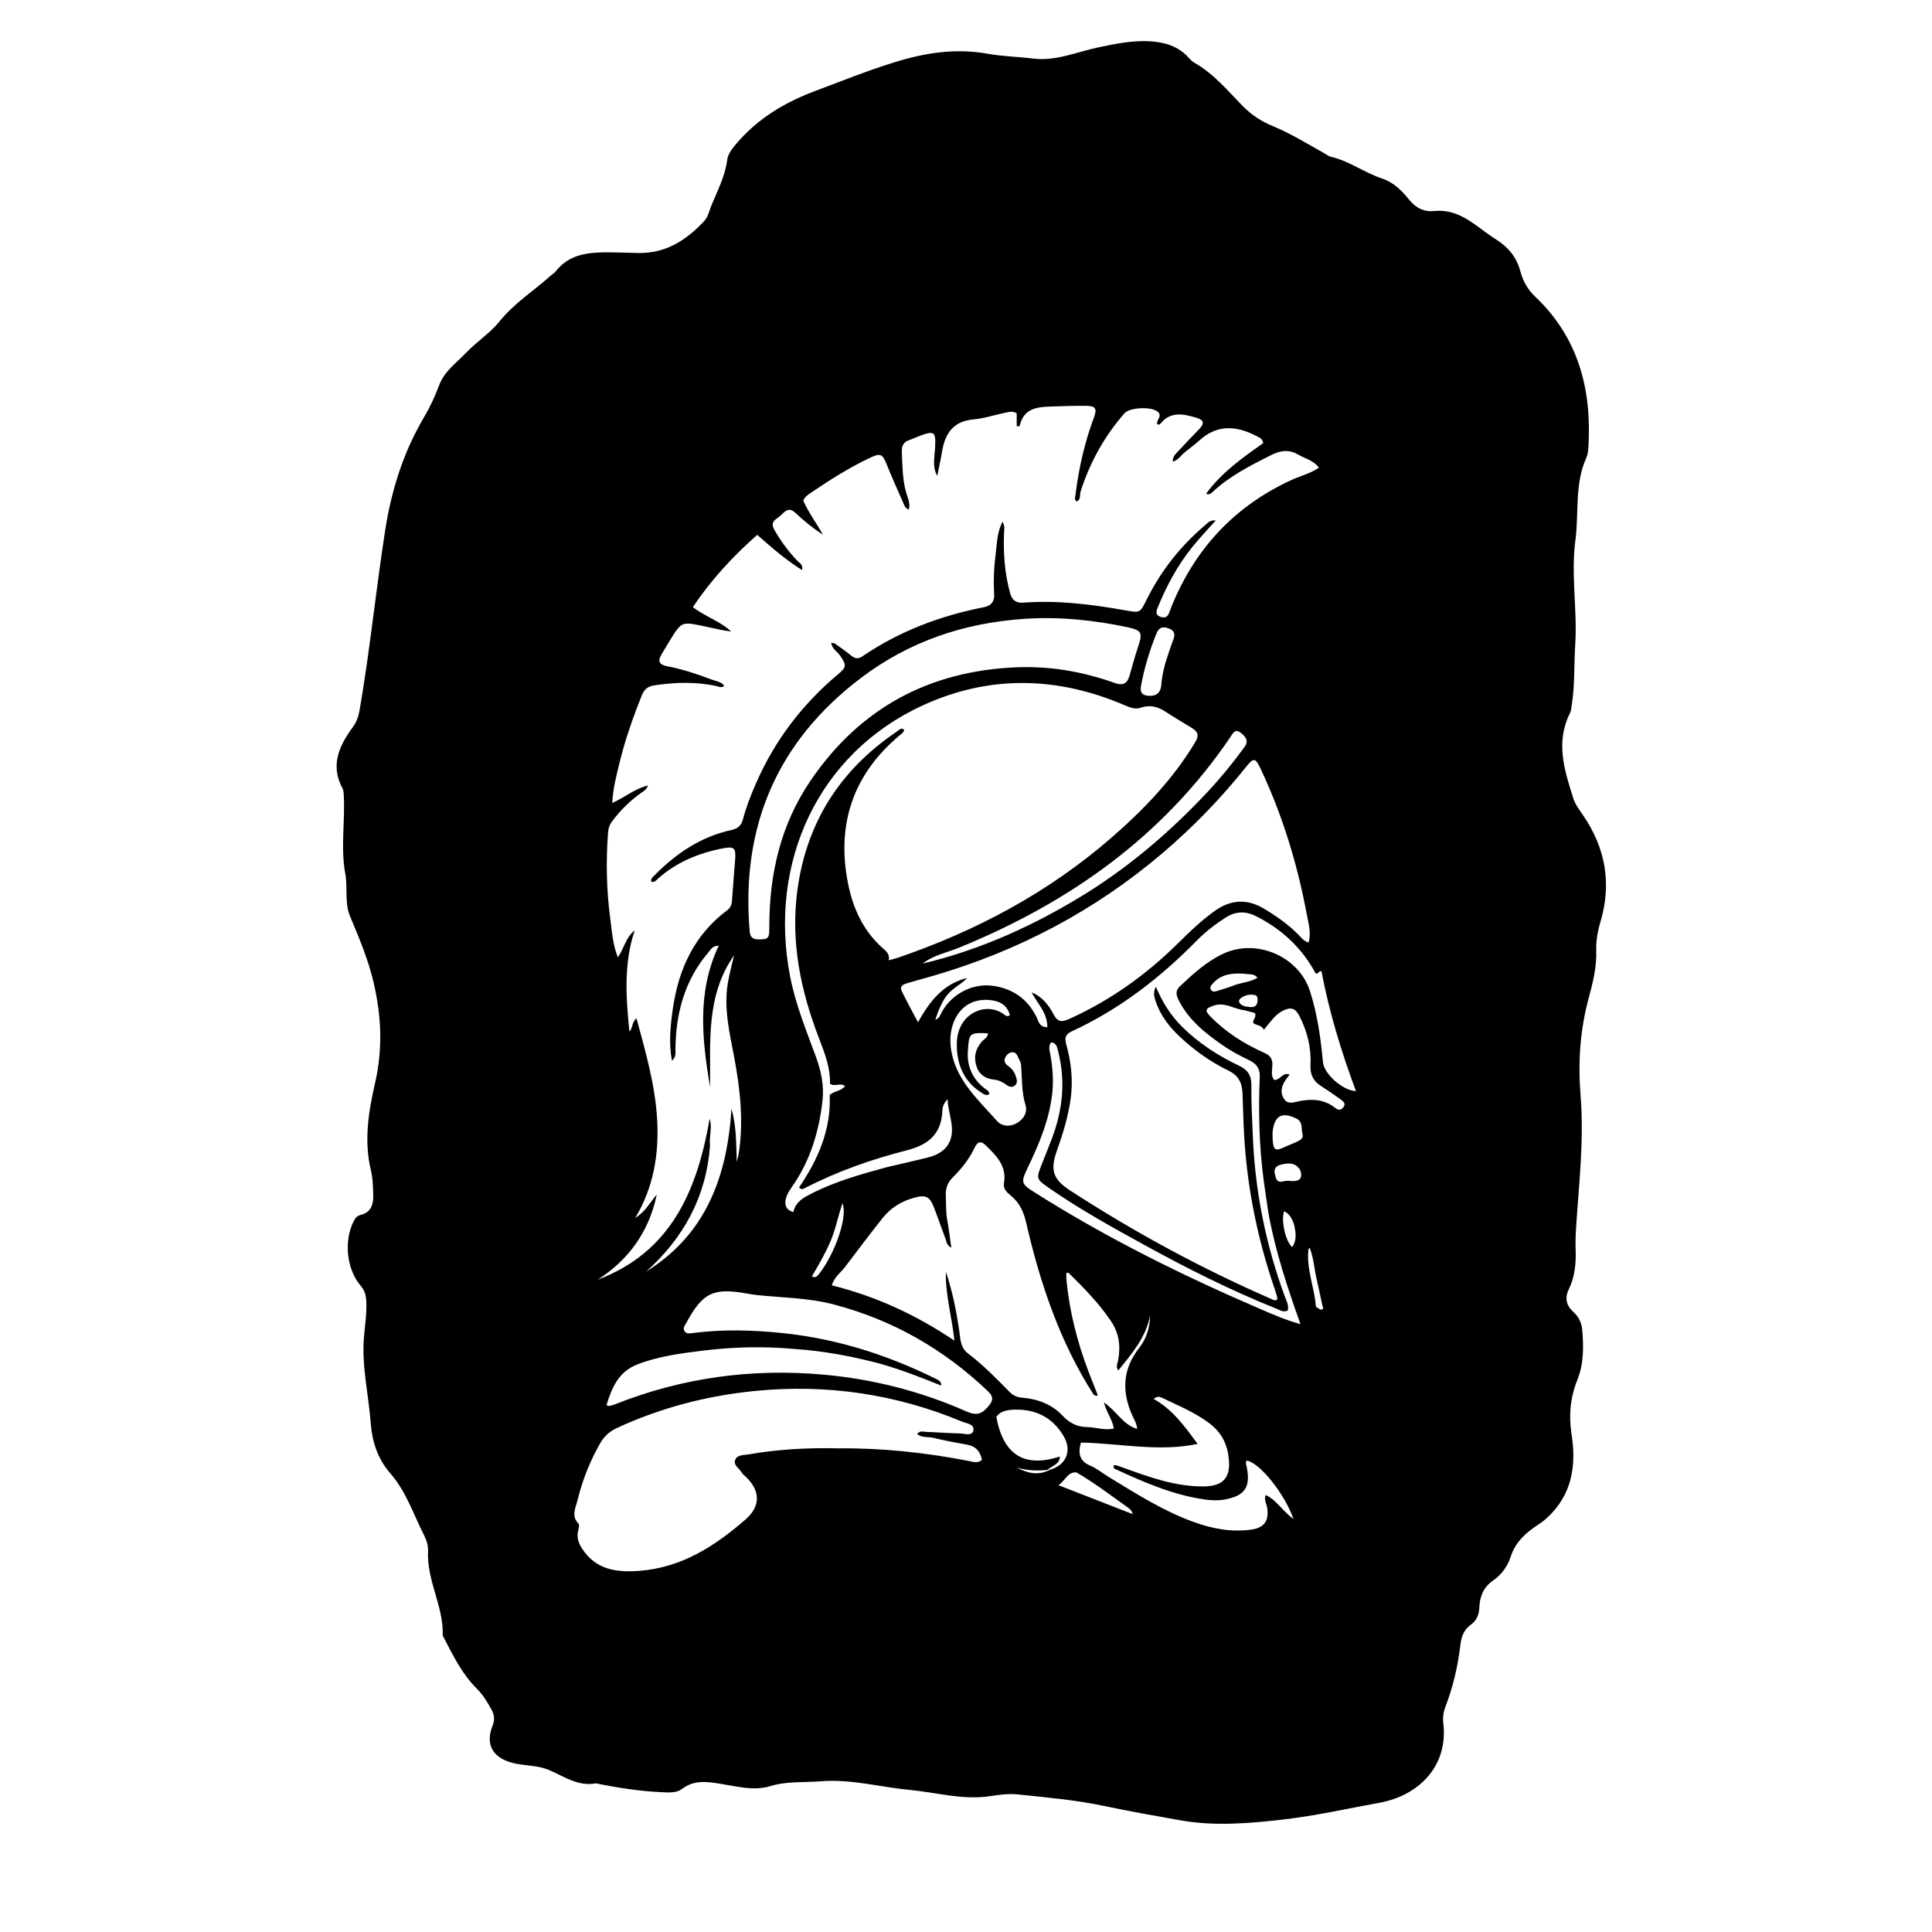 <svg version="1.1" id="Layer_1" xmlns="http://www.w3.org/2000/svg" xmlns:xlink="http://www.w3.org/1999/xlink" x="0px" y="0px"
	 width="100%" viewBox="0 0 1024 1024" enable-background="new 0 0 1024 1024" xml:space="preserve">
<path fill="#000000" opacity="1" stroke="none" 
	d="
M337.906,134.094 
	C352.872,134.452 363.705,127.326 373.158,117.259 
	C375.337,114.938 375.821,111.964 376.938,109.207 
	C380.177,101.212 384.301,93.579 385.428,84.784 
	C385.842,81.556 388.05,78.787 390.26,76.18 
	C401.458,62.978 415.726,54.355 431.694,48.36 
	C446.032,42.976 460.231,37.252 474.917,32.747 
	C490.958,27.825 506.932,25.49 523.634,28.508 
	C531.469,29.924 539.531,30.031 547.453,31.03 
	C559.66,32.569 570.697,27.503 582.187,25.098 
	C591.188,23.214 600.135,21.363 609.387,21.875 
	C617.277,22.312 624.465,24.448 629.997,30.543 
	C630.889,31.526 631.83,32.574 632.963,33.208 
	C643.336,39.023 650.738,48.155 658.896,56.42 
	C663.439,61.022 668.693,64.396 674.604,66.831 
	C684.009,70.706 692.626,76.066 701.478,80.985 
	C702.786,81.712 704.019,82.777 705.422,83.101 
	C715.136,85.347 723.178,91.511 732.462,94.598 
	C738.728,96.682 743.008,101.072 746.753,105.71 
	C750.462,110.304 754.814,112.411 760.115,111.855 
	C771.379,110.674 779.337,117.102 787.383,123.102 
	C791.199,125.947 795.434,128.12 798.937,131.662 
	C802.574,135.338 804.659,139.359 805.893,144.015 
	C807.261,149.183 809.799,153.549 813.637,157.185 
	C836.703,179.04 843.758,206.547 841.867,237.195 
	C841.755,239.008 841.554,240.949 840.818,242.569 
	C834.45,256.595 836.931,271.752 834.995,286.335 
	C832.539,304.829 836.097,323.274 834.895,341.708 
	C834.202,352.334 834.774,363.031 833.073,373.591 
	C832.835,375.069 832.771,376.677 832.121,377.969 
	C824.379,393.354 829.138,408.215 833.872,423.089 
	C834.902,426.323 836.924,428.999 838.816,431.736 
	C850.907,449.227 854.361,468.146 848.256,488.643 
	C846.771,493.632 845.862,498.696 846.041,503.909 
	C846.337,512.531 844.231,520.911 842.041,528.997 
	C837.406,546.11 836.331,563.157 837.748,580.803 
	C839.645,604.426 836.796,628.036 835.298,651.627 
	C835.066,655.281 835.004,658.96 835.127,662.618 
	C835.372,669.874 834.662,676.886 831.414,683.544 
	C829.262,687.955 830.178,692.011 833.862,695.302 
	C836.76,697.892 838.331,701.2 838.63,704.935 
	C839.348,713.916 839.505,722.766 835.992,731.484 
	C832.277,740.701 831.389,750.25 832.982,760.374 
	C835.6,777.013 833.073,792.65 819.701,804.744 
	C818.356,805.96 816.881,807.061 815.359,808.048 
	C808.805,812.297 803.237,817.241 800.707,825.079 
	C799.045,830.229 795.832,834.614 791.328,837.745 
	C786.347,841.206 784.325,846.075 784.086,851.834 
	C783.924,855.731 782.772,858.861 779.431,861.245 
	C775.982,863.706 774.557,867.451 774.073,871.591 
	C772.752,882.89 770.226,893.91 766.133,904.533 
	C765.016,907.433 764.641,910.403 764.99,913.369 
	C767.663,936.095 752.005,951.708 731.132,955.501 
	C714.277,958.565 697.49,962.356 680.504,964.333 
	C662.346,966.446 643.847,968.019 625.72,964.826 
	C612.193,962.444 598.629,960.022 585.156,957.184 
	C570.174,954.028 554.867,952.699 539.636,951.09 
	C534.635,950.562 529.642,951.24 524.705,951.995 
	C510.221,954.209 496.288,950.007 482.098,948.682 
	C466.401,947.217 450.977,942.802 435.028,944.12 
	C426.147,944.854 417.124,943.982 408.408,946.645 
	C399.451,949.383 390.675,946.824 381.877,945.455 
	C374.768,944.348 367.964,943.221 361.364,948.252 
	C358.237,950.637 353.358,950.017 349.211,949.806 
	C338.565,949.264 328.055,947.621 317.602,945.59 
	C316.948,945.462 316.256,945.131 315.644,945.243 
	C306.224,946.959 298.812,941.417 290.896,938.115 
	C284.699,935.53 278.14,935.994 271.848,934.415 
	C261.183,931.74 257.057,924.607 261.105,914.57 
	C262.243,911.746 262.098,909.017 260.653,906.385 
	C258.407,902.294 256.04,898.321 252.668,894.97 
	C244.86,887.21 240.12,877.419 235.124,867.817 
	C234.896,867.379 234.641,866.872 234.653,866.403 
	C235.039,851.196 226.154,837.63 226.874,822.35 
	C227.016,819.328 226.128,816.364 224.759,813.675 
	C219.111,802.58 215.27,790.501 206.866,780.901 
	C200.217,773.307 197.23,764.065 196.496,754.322 
	C195.348,739.075 191.608,724.037 192.912,708.581 
	C193.457,702.125 194.532,695.698 194.102,689.157 
	C193.908,686.206 193.161,683.81 191.167,681.482 
	C183.635,672.684 182.164,657.565 187.517,647.146 
	C188.321,645.58 189.347,644.372 191.112,643.95 
	C196.302,642.71 197.899,638.804 197.823,634.155 
	C197.747,629.509 197.647,624.737 196.574,620.256 
	C192.803,604.499 195.329,589.097 198.836,573.803 
	C202.945,555.88 202.167,538.317 197.948,520.445 
	C195.082,508.306 190.329,497.081 185.564,485.728 
	C182.525,478.487 184.398,470.529 183.006,463.031 
	C180.43,449.155 182.997,435.213 182.199,421.323 
	C182.133,420.17 182.083,418.882 181.559,417.908 
	C174.898,405.551 179.797,395.186 187.111,385.247 
	C189.156,382.468 190.095,379.309 190.663,376.006 
	C196.077,344.511 199.252,312.695 204.143,281.132 
	C207.395,260.145 213.643,239.997 224.545,221.484 
	C227.74,216.06 230.513,210.288 232.675,204.38 
	C235.479,196.72 241.946,192.333 247.149,186.88 
	C252.706,181.056 259.777,176.558 264.765,170.34 
	C272.523,160.672 282.87,154.226 291.855,146.122 
	C292.72,145.343 293.811,144.758 294.511,143.86 
	C301.991,134.265 312.602,133.667 323.433,133.743 
	C328.097,133.775 332.759,133.975 337.906,134.094 
M556.727,778.906 
	C565.048,776.491 568.279,769.013 563.847,761.358 
	C558.427,751.997 550.046,747.24 539.177,747.125 
	C534.625,747.076 530.242,747.62 528.076,751.062 
	C531.786,770.923 542.721,778.181 561.735,771.977 
	C561.739,776.074 557.875,776.749 555.105,779.115 
	C549.571,779.622 544.087,779.445 538.715,777.793 
	C544.321,780.607 549.989,782.483 556.727,778.906 
M376.319,607.417 
	C374.294,634.309 362.348,656.167 342.443,673.991 
	C374.378,654.121 385.453,623.289 387.686,587.679 
	C390.417,596.988 390.146,606.373 390.501,615.737 
	C391.053,613.986 391.44,612.227 391.695,610.449 
	C394.108,593.582 392.257,576.949 389.138,560.345 
	C386.718,547.462 383.549,534.586 385.727,521.317 
	C386.554,516.282 387.936,511.339 389.065,506.353 
	C374.061,527.761 376.592,552.253 376.375,576.321 
	C372.115,551.01 369.276,525.826 380.956,501.221 
	C377.623,501.215 376.661,503.364 375.34,504.922 
	C362.882,519.612 358.225,536.961 357.996,555.835 
	C357.972,557.79 358.581,560.044 356.125,562.234 
	C354.376,552.43 355.36,543.367 356.665,534.371 
	C359.69,513.506 368.046,495.489 385.36,482.499 
	C387.124,481.175 387.822,479.599 387.962,477.429 
	C388.432,470.127 389.113,462.838 389.648,455.539 
	C390.102,449.346 389.126,448.481 382.975,449.68 
	C370.344,452.144 358.764,456.882 348.978,465.494 
	C347.935,466.411 347.016,467.816 345.208,467.356 
	C344.761,465.698 346.008,464.855 346.871,463.979 
	C358.311,452.361 371.444,443.475 387.593,439.944 
	C391.294,439.135 392.953,437.446 393.856,433.977 
	C395.491,427.69 397.893,421.649 400.478,415.682 
	C410.397,392.785 425.025,373.444 444.135,357.426 
	C448.802,353.514 448.698,352.532 445.273,347.486 
	C443.81,345.332 441,344.013 440.539,340.748 
	C441.503,340.881 442.09,340.79 442.435,341.036 
	C445.279,343.066 448.161,345.056 450.863,347.264 
	C452.882,348.913 454.564,349.581 457.049,347.892 
	C476.621,334.588 498.293,326.375 521.417,321.846 
	C525.474,321.051 527.165,318.781 526.921,314.891 
	C526.461,307.547 526.875,300.219 527.793,292.962 
	C528.468,287.622 528.469,282 531.394,276.497 
	C532.759,279.013 532.211,280.863 532.147,282.654 
	C531.771,293.357 532.493,303.925 535.357,314.315 
	C536.365,317.97 538.443,319.725 542.156,319.437 
	C560.561,318.012 578.681,320.321 596.735,323.542 
	C604.147,324.864 604.24,324.898 607.712,317.893 
	C615.294,302.594 625.632,289.476 638.639,278.45 
	C640.085,277.223 641.366,275.5 644.38,275.85 
	C640.057,280.712 635.856,285.077 632.066,289.774 
	C624.162,299.57 618.251,310.555 613.54,322.198 
	C612.73,324.202 612.386,326.028 615.179,326.961 
	C617.69,327.799 618.97,326.771 619.766,324.564 
	C620.106,323.624 620.45,322.686 620.823,321.759 
	C633.199,291.012 654.163,268.406 684.371,254.465 
	C689.152,252.258 694.405,251.051 699.084,247.883 
	C696.163,243.977 691.768,243.09 688.112,240.974 
	C683.034,238.035 678.516,238.781 673.559,241.284 
	C662.684,246.777 651.839,252.243 642.815,260.66 
	C642.048,261.376 641.265,262.492 639.26,261.672 
	C647.54,250.304 658.788,242.499 669.561,234.808 
	C669.028,232.445 667.687,232.027 666.533,231.413 
	C655.862,225.733 645.51,224.558 635.745,233.404 
	C633.281,235.636 630.572,237.597 627.979,239.687 
	C625.991,241.29 624.654,243.75 621.614,244.714 
	C621.483,242.069 623.028,240.682 624.297,239.304 
	C628.018,235.263 631.873,231.343 635.662,227.364 
	C638.534,224.348 638.098,222.623 634.137,221.433 
	C627.276,219.372 620.497,217.837 615.051,224.564 
	C614.664,225.042 613.954,225.377 613.294,224.636 
	C612.928,222.518 616.195,220.579 613.699,218.292 
	C610.538,215.395 598.818,215.828 595.988,219.06 
	C585.301,231.266 577.618,245.156 572.714,260.617 
	C572.161,262.358 573.1,264.794 570.612,265.803 
	C569.255,264.702 569.884,263.383 570.041,262.122 
	C571.789,248.041 574.93,234.305 579.907,220.989 
	C581.56,216.568 580.581,215.153 575.786,215.105 
	C569.291,215.041 562.791,215.257 556.298,215.488 
	C549.234,215.74 542.584,216.774 540.605,225.285 
	C540.469,225.871 539.783,226.303 538.877,225.72 
	C538.877,223.558 538.877,221.293 538.877,219.047 
	C536.877,217.784 534.887,218.315 532.969,218.715 
	C527.27,219.903 521.644,221.785 515.892,222.301 
	C505.06,223.274 500.848,229.928 499.27,239.537 
	C498.571,243.797 497.606,248.013 496.761,252.248 
	C493.958,247.183 495.401,242.134 495.631,237.118 
	C496.016,228.722 495.237,228.155 487.5,231.022 
	C485.627,231.716 483.816,232.583 481.928,233.229 
	C478.948,234.249 477.858,236.319 477.986,239.365 
	C478.287,246.506 478.277,253.634 480.17,260.656 
	C480.963,263.599 482.639,266.627 481.705,270.09 
	C479.521,269.304 479.191,267.51 478.549,266.066 
	C475.642,259.523 472.722,252.981 470.05,246.341 
	C467.695,240.491 466.698,239.976 460.842,242.769 
	C450.134,247.875 440.125,254.173 430.333,260.823 
	C428.597,262.002 426.633,263.097 425.749,265.354 
	C428.528,271.718 432.826,277.244 436.145,283.418 
	C430.837,279.926 426.09,276.077 421.661,271.892 
	C419.318,269.678 417.48,269.699 415.282,271.771 
	C414.072,272.913 412.841,274.066 411.477,275.006 
	C408.985,276.725 409.164,278.619 410.527,280.997 
	C413.944,286.961 418,292.416 422.756,297.376 
	C423.813,298.478 425.678,299.164 425.147,302.171 
	C416.423,296.731 409.025,290.245 401.349,283.488 
	C388.263,294.985 376.829,307.491 367.218,321.786 
	C373.997,326.936 381.751,329.275 387.555,334.72 
	C382.334,334.082 377.411,332.778 372.43,331.755 
	C361.311,329.473 361.217,329.554 355.236,339.143 
	C353.649,341.687 352.176,344.301 350.608,346.857 
	C348.42,350.424 349.455,352.311 353.508,353.088 
	C361.709,354.659 369.613,357.307 377.406,360.246 
	C379.61,361.078 382.276,361.269 383.886,363.499 
	C382.432,364.763 381.186,363.964 379.926,363.683 
	C368.871,361.222 357.794,361.591 346.674,363.278 
	C343.325,363.786 341.431,365.39 340.17,368.546 
	C335.595,380 331.484,391.608 328.542,403.582 
	C326.825,410.57 324.913,417.575 324.489,425.589 
	C331.153,422.702 336.235,418.049 343.522,416.306 
	C342.372,418.984 340.713,419.578 339.415,420.521 
	C333.707,424.667 328.756,429.56 324.518,435.2 
	C323.173,436.989 322.456,438.851 322.284,441.135 
	C321.135,456.463 321.415,471.768 323.464,486.98 
	C324.37,493.709 324.734,500.647 327.497,507.432 
	C330.833,502.519 331.727,496.714 336.387,493.166 
	C330.53,510.763 331.752,528.493 333.605,546.825 
	C335.537,544.557 334.831,541.805 337.356,539.713 
	C342.21,557.624 347.215,574.959 348.292,593.125 
	C349.387,611.619 346.413,629.283 336.713,645.521 
	C341.891,642.386 344.526,637.354 348.115,633.102 
	C344.032,652.622 333.444,667.565 316.786,678.293 
	C355.985,663.426 369.529,630.733 376.141,592.951 
	C377.65,597.53 375.776,602.039 376.319,607.417 
M470.242,618.582 
	C477.362,616.914 484.499,615.318 491.595,613.557 
	C497.797,612.018 502.956,608.736 504.255,602.175 
	C505.508,595.847 502.635,589.791 502.177,582.61 
	C500,585.026 499.545,586.905 499.482,588.618 
	C499.033,600.886 492.179,606.754 480.724,609.673 
	C461.998,614.443 443.768,620.841 426.521,629.749 
	C425.634,630.207 424.716,630.696 423.514,629.393 
	C433.466,614.717 440.55,598.895 439.758,580.361 
	C441.923,578.282 445.738,578.435 447.89,575.674 
	C445.34,573.584 442.675,576.231 439.909,574.417 
	C440.193,566.143 437.164,558.26 434.104,550.344 
	C424.315,525.016 418.95,499.023 422.647,471.71 
	C427.518,435.729 445.414,407.933 475.373,387.724 
	C476.417,387.02 477.505,385.447 479.195,386.714 
	C479.022,388.33 477.742,388.971 476.752,389.803 
	C452.015,410.596 443.228,437.049 449.506,468.444 
	C452.088,481.356 457.481,493.214 467.538,502.256 
	C469.6,504.11 471.714,505.49 471.043,508.956 
	C472.918,508.456 474.211,508.193 475.451,507.77 
	C517.185,493.537 555.502,473.154 588.916,444.139 
	C606.083,429.233 621.772,412.968 633.555,393.262 
	C635.634,389.784 634.892,387.811 631.853,385.942 
	C627.031,382.976 622.156,380.093 617.407,377.015 
	C613.382,374.407 609.273,373.502 604.611,375.108 
	C601.789,376.079 599.146,375.095 596.445,373.933 
	C560.655,358.536 524.614,357.533 489.018,373.9 
	C433.348,399.497 407.157,457.515 418.77,517.498 
	C421.636,532.303 427.336,546.161 432.488,560.208 
	C435.223,567.667 436.832,575.477 435.961,583.226 
	C434.124,599.586 429.487,615.163 419.865,628.895 
	C418.542,630.784 417.187,632.836 416.603,635.016 
	C415.754,638.188 416.203,641.218 420.512,642.418 
	C421.647,637.013 425.77,634.852 429.973,632.689 
	C442.499,626.242 455.961,622.472 470.242,618.582 
M672.441,643.882 
	C671.525,637.631 670.528,631.391 669.71,625.128 
	C667.355,607.086 666.943,588.958 667.7,570.805 
	C667.888,566.292 665.953,563.789 662.029,561.903 
	C657.242,559.602 652.478,557.098 648.13,554.071 
	C638.803,547.577 629.902,540.562 624.665,530.002 
	C623.354,527.358 622.924,525.06 625.336,522.785 
	C632.382,516.142 639.511,509.604 648.409,505.459 
	C666.007,497.261 688.391,506.882 694.325,525.342 
	C698.261,537.587 700.014,550.286 701.203,563.054 
	C701.756,568.985 711.394,578.001 718.693,578.32 
	C710.881,557.34 704.467,536.29 700.412,514.79 
	C698.765,514.466 698.986,516.558 697.271,515.866 
	C696.895,515.19 696.372,514.192 695.797,513.226 
	C688.524,500.997 678.36,491.932 665.679,485.574 
	C660.131,482.792 654.851,482.968 649.603,486.342 
	C644.115,489.87 638.952,493.804 634.386,498.455 
	C614.967,518.238 593.343,534.974 568.044,546.643 
	C564.929,548.079 564.121,549.904 565.087,553.366 
	C567.744,562.881 568.852,572.551 567.451,582.496 
	C566.141,591.796 563.475,600.65 560.322,609.441 
	C556.487,620.135 557.917,624.968 567.375,631.101 
	C601.259,653.073 636.655,672.279 673.69,688.419 
	C674.639,688.832 675.728,689.704 676.97,688.768 
	C676.941,688.272 676.992,687.765 676.869,687.304 
	C676.524,686.021 676.144,684.744 675.713,683.487 
	C666.635,657.068 661.049,629.991 659.442,602.042 
	C659.011,594.557 658.833,587.08 658.573,579.599 
	C658.38,574.043 656.537,570.058 651.016,567.397 
	C641.538,562.83 633,556.654 625.282,549.442 
	C619.609,544.141 615.004,538.095 612.49,530.631 
	C611.727,528.365 611.092,526.13 612.597,522.973 
	C616.182,531.33 620.48,538.142 626.344,544.011 
	C635.19,552.861 645.532,559.519 656.693,564.826 
	C661.723,567.217 663.358,570.344 663.263,575.678 
	C663.112,584.159 663.664,592.654 663.978,601.141 
	C665.07,630.639 670.734,659.231 680.903,686.947 
	C681.786,689.352 683.198,691.758 682.585,694.578 
	C680.196,695.787 678.327,694.346 676.401,693.575 
	C652.394,683.96 629.327,672.374 606.691,659.932 
	C589.178,650.305 571.667,640.64 555.266,629.149 
	C549.344,625 549.274,624.439 551.952,617.598 
	C553.774,612.946 555.684,608.329 557.456,603.659 
	C563.213,588.492 564.917,573.018 560.806,557.135 
	C560.285,555.12 560.091,552.806 557.087,552.462 
	C555.471,554.745 556.377,557.008 556.756,559.219 
	C557.885,565.794 558.462,572.324 557.753,579.061 
	C556.261,593.25 550.891,606.064 544.816,618.708 
	C540.99,626.673 541.062,627.363 548.346,631.978 
	C586.435,656.111 626.715,676.03 668.076,693.833 
	C674.725,696.695 681.375,699.629 689.29,701.843 
	C682.409,682.604 676.25,664.018 672.441,643.882 
M579.713,739.297 
	C561.722,711.308 551.344,680.293 543.919,648.181 
	C542.578,642.385 540.503,637.604 535.902,633.823 
	C533.883,632.163 531.596,630.145 532.119,627.158 
	C533.751,617.829 527.866,612.311 522.09,606.713 
	C519.64,604.339 517.879,605.584 516.676,608.109 
	C513.769,614.208 509.697,619.43 504.902,624.135 
	C502.251,626.736 501.123,629.866 501.302,633.616 
	C501.507,637.933 501.234,642.252 502.045,646.561 
	C502.93,651.27 503.451,656.047 504.203,661.305 
	C501.688,660.003 501.718,658.136 501.156,656.657 
	C499.03,651.054 497.124,645.367 494.943,639.786 
	C492.768,634.222 490.635,633.206 484.883,634.72 
	C478.076,636.511 472.239,640.03 467.865,645.519 
	C461.016,654.113 454.412,662.903 447.78,671.666 
	C445.601,674.544 442.335,676.612 440.852,681.258 
	C464.262,687.056 485.765,696.992 505.857,710.574 
	C504.558,698.08 501.046,686.324 501.317,674.071 
	C504.815,684.264 506.846,694.749 508.43,705.352 
	C509.074,709.67 508.895,714.209 513.142,717.429 
	C521.118,723.477 528.12,730.656 535.13,737.782 
	C536.992,739.674 538.967,740.567 541.67,740.785 
	C549.877,741.444 557.458,744.255 563.128,750.28 
	C566.839,754.222 570.887,756.324 576.088,756.368 
	C580.765,756.407 585.41,758.317 590.37,757.135 
	C589.506,752.112 586.384,748.485 585.082,743.284 
	C591.737,747.799 595.103,755.07 602.69,757.37 
	C602.586,754.703 601.371,752.858 600.473,750.937 
	C594.467,738.087 594.752,725.922 603.807,714.377 
	C607.651,709.476 609.474,703.636 609.591,697.215 
	C607.339,708.913 599.952,717.433 592.721,726.353 
	C591.316,724.392 592.211,722.974 592.504,721.569 
	C594.067,714.075 593.271,706.871 589,700.469 
	C582.6,690.874 574.545,682.661 566.337,674.617 
	C566.199,674.482 565.741,674.672 565.195,674.74 
	C565.195,675.869 565.101,677.022 565.21,678.155 
	C566.803,694.821 570.841,710.907 576.77,726.537 
	C578.246,730.428 579.83,734.277 581.327,738.16 
	C581.735,739.217 582.419,740.633 579.713,739.297 
M444.5,767.653 
	C467.708,767.435 490.649,769.914 513.413,774.326 
	C515.685,774.767 518.247,775.804 520.43,773.74 
	C519.579,769.153 517.1,766.533 512.588,765.717 
	C506.542,764.624 500.491,763.504 494.525,762.055 
	C491.794,761.392 488.628,762.179 486.075,760.071 
	C487.542,758.11 489.33,758.87 490.84,758.923 
	C496.826,759.134 502.804,759.626 508.79,759.757 
	C511.274,759.811 515.173,761.306 515.883,758.299 
	C516.71,754.797 512.365,754.502 509.987,753.512 
	C474.743,738.832 438.08,733.477 400.102,737.24 
	C374.737,739.752 350.379,746.081 327.19,756.77 
	C323.283,758.571 320.283,761.115 318.113,764.938 
	C312.73,774.418 308.702,784.42 306.145,794.982 
	C305.147,799.102 302.567,803.437 306.607,807.565 
	C307.162,808.133 306.843,809.844 306.537,810.914 
	C305.475,814.62 306.585,817.843 308.559,820.86 
	C315.845,831.997 326.715,833.507 338.845,832.583 
	C361.31,830.871 378.964,819.474 395.251,805.255 
	C403.251,798.272 403.06,789.98 395.165,782.625 
	C394.436,781.945 393.596,781.299 393.109,780.462 
	C391.82,778.246 388.549,776.552 389.702,773.7 
	C390.806,770.966 394.24,771.294 396.764,770.855 
	C412.225,768.164 427.821,767.264 444.5,767.653 
M500.655,529.236 
	C498.573,532.596 497.139,536.217 495.747,540.481 
	C497.573,539.818 498.001,538.739 498.486,537.726 
	C503.552,527.135 515.356,520.753 526.794,522.568 
	C537.019,524.189 544.575,529.516 549.293,538.876 
	C550.417,541.106 550.763,544.501 555.122,544.403 
	C555.162,536.821 549.871,531.89 546.775,525.989 
	C552.494,528.276 555.894,532.833 558.501,537.769 
	C560.747,542.021 563.073,541.699 566.823,540.009 
	C588.499,530.237 607.466,516.658 624.335,499.993 
	C630.492,493.91 636.718,487.894 643.806,482.835 
	C652.304,476.769 660.892,476.215 669.932,481.612 
	C676.541,485.557 682.77,489.941 688.208,495.427 
	C689.741,496.972 691.067,498.956 693.65,499.525 
	C694.998,494.262 693.541,489.571 692.671,484.892 
	C687.694,458.116 679.81,432.245 668.21,407.564 
	C665.34,401.459 664.438,401.483 660.353,406.59 
	C647.106,423.151 632.42,438.322 616.267,452.081 
	C580.483,482.561 539.858,503.985 494.802,517.142 
	C490.174,518.494 485.514,519.733 480.889,521.094 
	C478.893,521.681 476.671,522.595 477.906,525.197 
	C480.366,530.382 483.183,535.398 486.564,541.837 
	C493.007,530.139 500.375,521.31 512.656,518.35 
	C509.089,522.119 503.904,524.069 500.655,529.236 
M598.651,358.152 
	C600.204,352.891 601.611,347.581 603.347,342.381 
	C605.658,335.455 605.06,334.021 597.768,332.474 
	C579.811,328.665 561.77,326.772 543.293,327.98 
	C511.167,330.081 481.922,339.919 456.301,359.346 
	C411.82,393.072 392.628,438.182 397.346,493.654 
	C397.581,496.413 398.718,497.829 401.718,497.877 
	C407.234,497.963 407.774,497.496 407.756,491.603 
	C407.673,463.679 413.638,437.318 429.469,413.969 
	C455.578,375.46 492.254,355.608 538.671,353.684 
	C556.52,352.944 573.82,355.958 590.612,361.903 
	C594.328,363.219 597.126,363.245 598.651,358.152 
M421.724,715.044 
	C405.418,713.503 389.114,713.831 372.893,715.82 
	C361.026,717.275 349.106,718.809 337.823,723.163 
	C327.882,727 324.269,735.474 321.457,744.776 
	C322.353,745.035 322.685,745.249 322.953,745.188 
	C323.924,744.965 324.904,744.725 325.827,744.358 
	C361.598,730.135 398.642,725.128 436.947,728.629 
	C463.04,731.014 488.078,737.452 511.99,747.99 
	C516.927,750.166 519.742,749.976 523.352,745.955 
	C526.32,742.651 526.965,740.562 523.567,737.325 
	C500.181,715.05 473.074,699.523 441.747,691.346 
	C428.26,687.825 414.413,687.833 400.715,686.356 
	C399.067,686.178 397.429,685.881 395.795,685.588 
	C378.122,682.413 372.468,685.124 363.882,700.933 
	C363.108,702.358 361.73,703.783 362.791,705.509 
	C363.866,707.256 365.79,706.707 367.369,706.506 
	C383.139,704.498 398.866,704.921 414.662,706.543 
	C443.347,709.487 470.278,718.078 496.009,730.795 
	C497.204,731.385 498.818,731.78 498.914,734.399 
	C486.365,729.396 474.195,724.571 461.471,721.493 
	C448.695,718.404 435.792,715.99 421.724,715.044 
M650.923,770.517 
	C649.794,763.791 646.453,758.439 640.995,754.358 
	C633.323,748.621 624.534,744.969 615.97,740.899 
	C614.816,740.351 613.55,739.786 611.446,741.456 
	C621.656,747.138 628.052,756.224 634.766,765.299 
	C614.238,769.665 593.468,764.982 572.919,764.588 
	C571.189,770.552 572.294,774.471 577.907,776.847 
	C581.236,778.257 584.133,780.674 587.26,782.579 
	C601.76,791.413 616.072,800.594 632.141,806.491 
	C642.111,810.149 652.287,812.194 662.954,810.763 
	C670.059,809.81 672.728,806.148 671.613,799.023 
	C671.29,796.958 669.797,795.046 670.841,792.396 
	C676.799,795.135 679.908,801.167 685.585,805.055 
	C680.639,791.274 667.539,775.183 660.723,774.114 
	C660.045,775.244 660.54,776.346 660.77,777.478 
	C662.944,788.21 659.89,792.745 649.249,794.749 
	C645.763,795.405 642.311,795.285 638.82,794.799 
	C622.279,792.499 607.154,785.998 592.163,779.11 
	C591.289,778.708 589.783,778.475 590.291,776.646 
	C590.777,776.646 591.284,776.535 591.718,776.666 
	C592.989,777.05 594.233,777.524 595.484,777.974 
	C609.119,782.878 622.736,787.855 637.525,787.841 
	C648.891,787.83 653.018,782.812 650.923,770.517 
M659.275,535.398 
	C653.939,534.745 649.136,530.992 643.309,532.987 
	C638.773,534.54 638.342,535.496 641.706,538.919 
	C649.857,547.216 659.548,553.311 670.089,558.023 
	C673.114,559.376 674.44,561.029 674.401,564.364 
	C674.37,567.031 673.394,569.974 675.3,572.362 
	C678.501,572.724 679.695,568.076 683.552,569.558 
	C682.728,570.631 682.09,571.375 681.547,572.183 
	C679.503,575.227 678.296,578.445 680.279,581.964 
	C682.389,585.71 685.621,584.242 688.689,583.632 
	C695.266,582.323 701.691,582.649 707.203,586.856 
	C709.007,588.233 710.232,588.846 711.8,587.129 
	C713.684,585.067 711.974,583.747 710.51,582.686 
	C707.145,580.247 703.727,577.869 700.219,575.643 
	C696.042,572.994 694.311,569.565 694.579,564.421 
	C695.053,555.32 692.885,546.632 688.698,538.471 
	C686.647,534.472 684.288,533.479 679.916,535.72 
	C675.547,537.959 673.195,541.906 669.864,545.806 
	C668.471,543.082 665.692,543.527 664.221,542.215 
	C663.925,540.114 666.248,539.03 665.07,536.901 
	C663.534,536.483 661.803,536.012 659.275,535.398 
M576.516,472.963 
	C600.064,458.131 620.945,440.109 639.934,419.84 
	C647.001,412.295 653.533,404.297 659.606,395.926 
	C662.052,392.554 660.152,390.405 657.599,388.387 
	C654.604,386.018 653.524,388.605 652.249,390.488 
	C616.455,443.35 566.836,478.388 508.467,502.22 
	C501.92,504.893 494.779,506.201 489.015,510.73 
	C520.116,503.284 548.826,490.233 576.516,472.963 
M541.117,563.693 
	C540.79,562.928 540.534,562.122 540.12,561.408 
	C539.24,559.888 538.905,557.62 536.593,557.707 
	C534.852,557.773 533.52,559.01 532.78,560.597 
	C531.652,563.014 533.361,564.244 534.998,565.494 
	C536.923,566.963 538.031,568.937 538.672,571.276 
	C539.102,572.845 539.267,574.221 537.867,575.343 
	C536.459,576.47 535.046,576.131 533.738,575.182 
	C531.698,573.701 529.619,572.511 526.987,572.241 
	C522.556,571.787 519.137,569.845 517.602,565.262 
	C515.959,560.359 516.967,556.125 520.229,552.254 
	C521.445,550.811 523.575,550.009 523.657,547.671 
	C513.416,547.158 513.676,547.884 512.996,556.927 
	C512.396,564.884 515.294,571.58 521.616,576.69 
	C522.687,577.556 524.377,578.052 524.359,579.95 
	C522.469,581.076 521.112,579.717 519.822,578.884 
	C510.316,572.752 506.89,563.181 507.141,552.718 
	C507.524,536.81 522.919,530.663 532.111,537.635 
	C532.942,538.265 534.052,539.124 535.245,538.041 
	C534.063,533.613 531.178,531.076 526.255,530.269 
	C510.504,527.686 502.437,540.86 503.874,554.564 
	C505.659,571.586 517.972,582.32 528.338,594.061 
	C530.909,596.972 535.13,597.476 538.967,595.246 
	C542.718,593.066 544.703,589.471 543.502,585.568 
	C541.351,578.581 541.799,571.504 541.117,563.693 
M617.66,351.41 
	C619.029,347.332 620.26,343.2 621.813,339.194 
	C622.892,336.411 622.751,334.428 619.711,333.174 
	C616.578,331.882 614.31,332.328 612.939,335.758 
	C609.303,344.856 606.44,354.17 604.718,363.823 
	C604.103,367.275 605.719,368.677 609.073,368.81 
	C613.265,368.975 615.263,366.777 615.524,362.928 
	C615.773,359.263 616.531,355.732 617.66,351.41 
M570.616,780.433 
	C565.876,779.889 564.651,784.83 560.98,787.178 
	C574.099,792.287 587.217,797.396 600.336,802.505 
	C599.916,800.854 599.146,799.981 598.222,799.326 
	C589.297,793.006 580.642,786.29 570.616,780.433 
M674.452,601.12 
	C674.485,602.118 674.499,603.116 674.555,604.113 
	C674.866,609.612 676.021,610.292 680.857,607.982 
	C682.952,606.981 685.156,606.211 687.259,605.225 
	C688.944,604.436 691.029,603.284 690.402,601.279 
	C689.514,598.435 690.774,594.631 687.141,592.869 
	C679.547,589.184 675.704,591.171 674.569,599.347 
	C674.523,599.676 674.504,600.009 674.452,601.12 
M433.659,675.782 
	C442.418,665.05 449.471,644.876 446.543,637.756 
	C444.131,644.708 442.896,651.578 440.16,657.971 
	C437.404,664.411 433.867,670.459 430.328,676.478 
	C431.986,677.371 432.598,676.774 433.659,675.782 
M659.266,516.098 
	C653.098,515.67 647.24,516.281 642.808,521.288 
	C641.954,522.252 640.898,523.422 641.994,524.806 
	C642.845,525.88 644.073,525.575 645.223,525.197 
	C648.064,524.261 650.977,523.501 653.741,522.378 
	C657.761,520.745 662.355,520.693 666.533,518.208 
	C664.477,515.791 662.138,516.558 659.266,516.098 
M689.277,620.455 
	C686.851,616.116 683.107,616.228 678.973,617.276 
	C676.233,617.972 675.066,619.446 675.703,622.284 
	C676.277,624.842 676.769,627.183 680.444,626.077 
	C681.952,625.622 683.71,626.001 685.354,625.996 
	C688.597,625.985 690.46,624.77 689.277,620.455 
M699.792,694.078 
	C702.136,694.289 701.052,692.716 700.867,691.824 
	C699.893,687.12 698.847,682.43 697.794,677.743 
	C696.588,672.371 696.247,666.787 694.215,661.446 
	C693.76,661.788 693.548,661.865 693.535,661.968 
	C692.243,672.389 696.655,682.094 697.416,692.266 
	C697.458,692.829 698.618,693.309 699.792,694.078 
M685.822,648.849 
	C684.868,646.005 683.528,643.466 680.683,641.95 
	C678.752,646.445 681.369,658.2 684.903,660.972 
	C687.394,657.353 686.915,653.498 685.822,648.849 
M663.347,533.8 
	C665.694,533.73 666.46,532.234 666.557,530.186 
	C666.615,528.97 666.425,527.667 665.054,527.387 
	C662.53,526.872 660.105,527.369 657.943,528.831 
	C657.071,529.422 656.316,530.371 656.876,531.334 
	C657.992,533.257 660.096,533.445 662.077,533.709 
	C662.242,533.731 662.407,533.743 663.347,533.8 
z"/>
</svg>